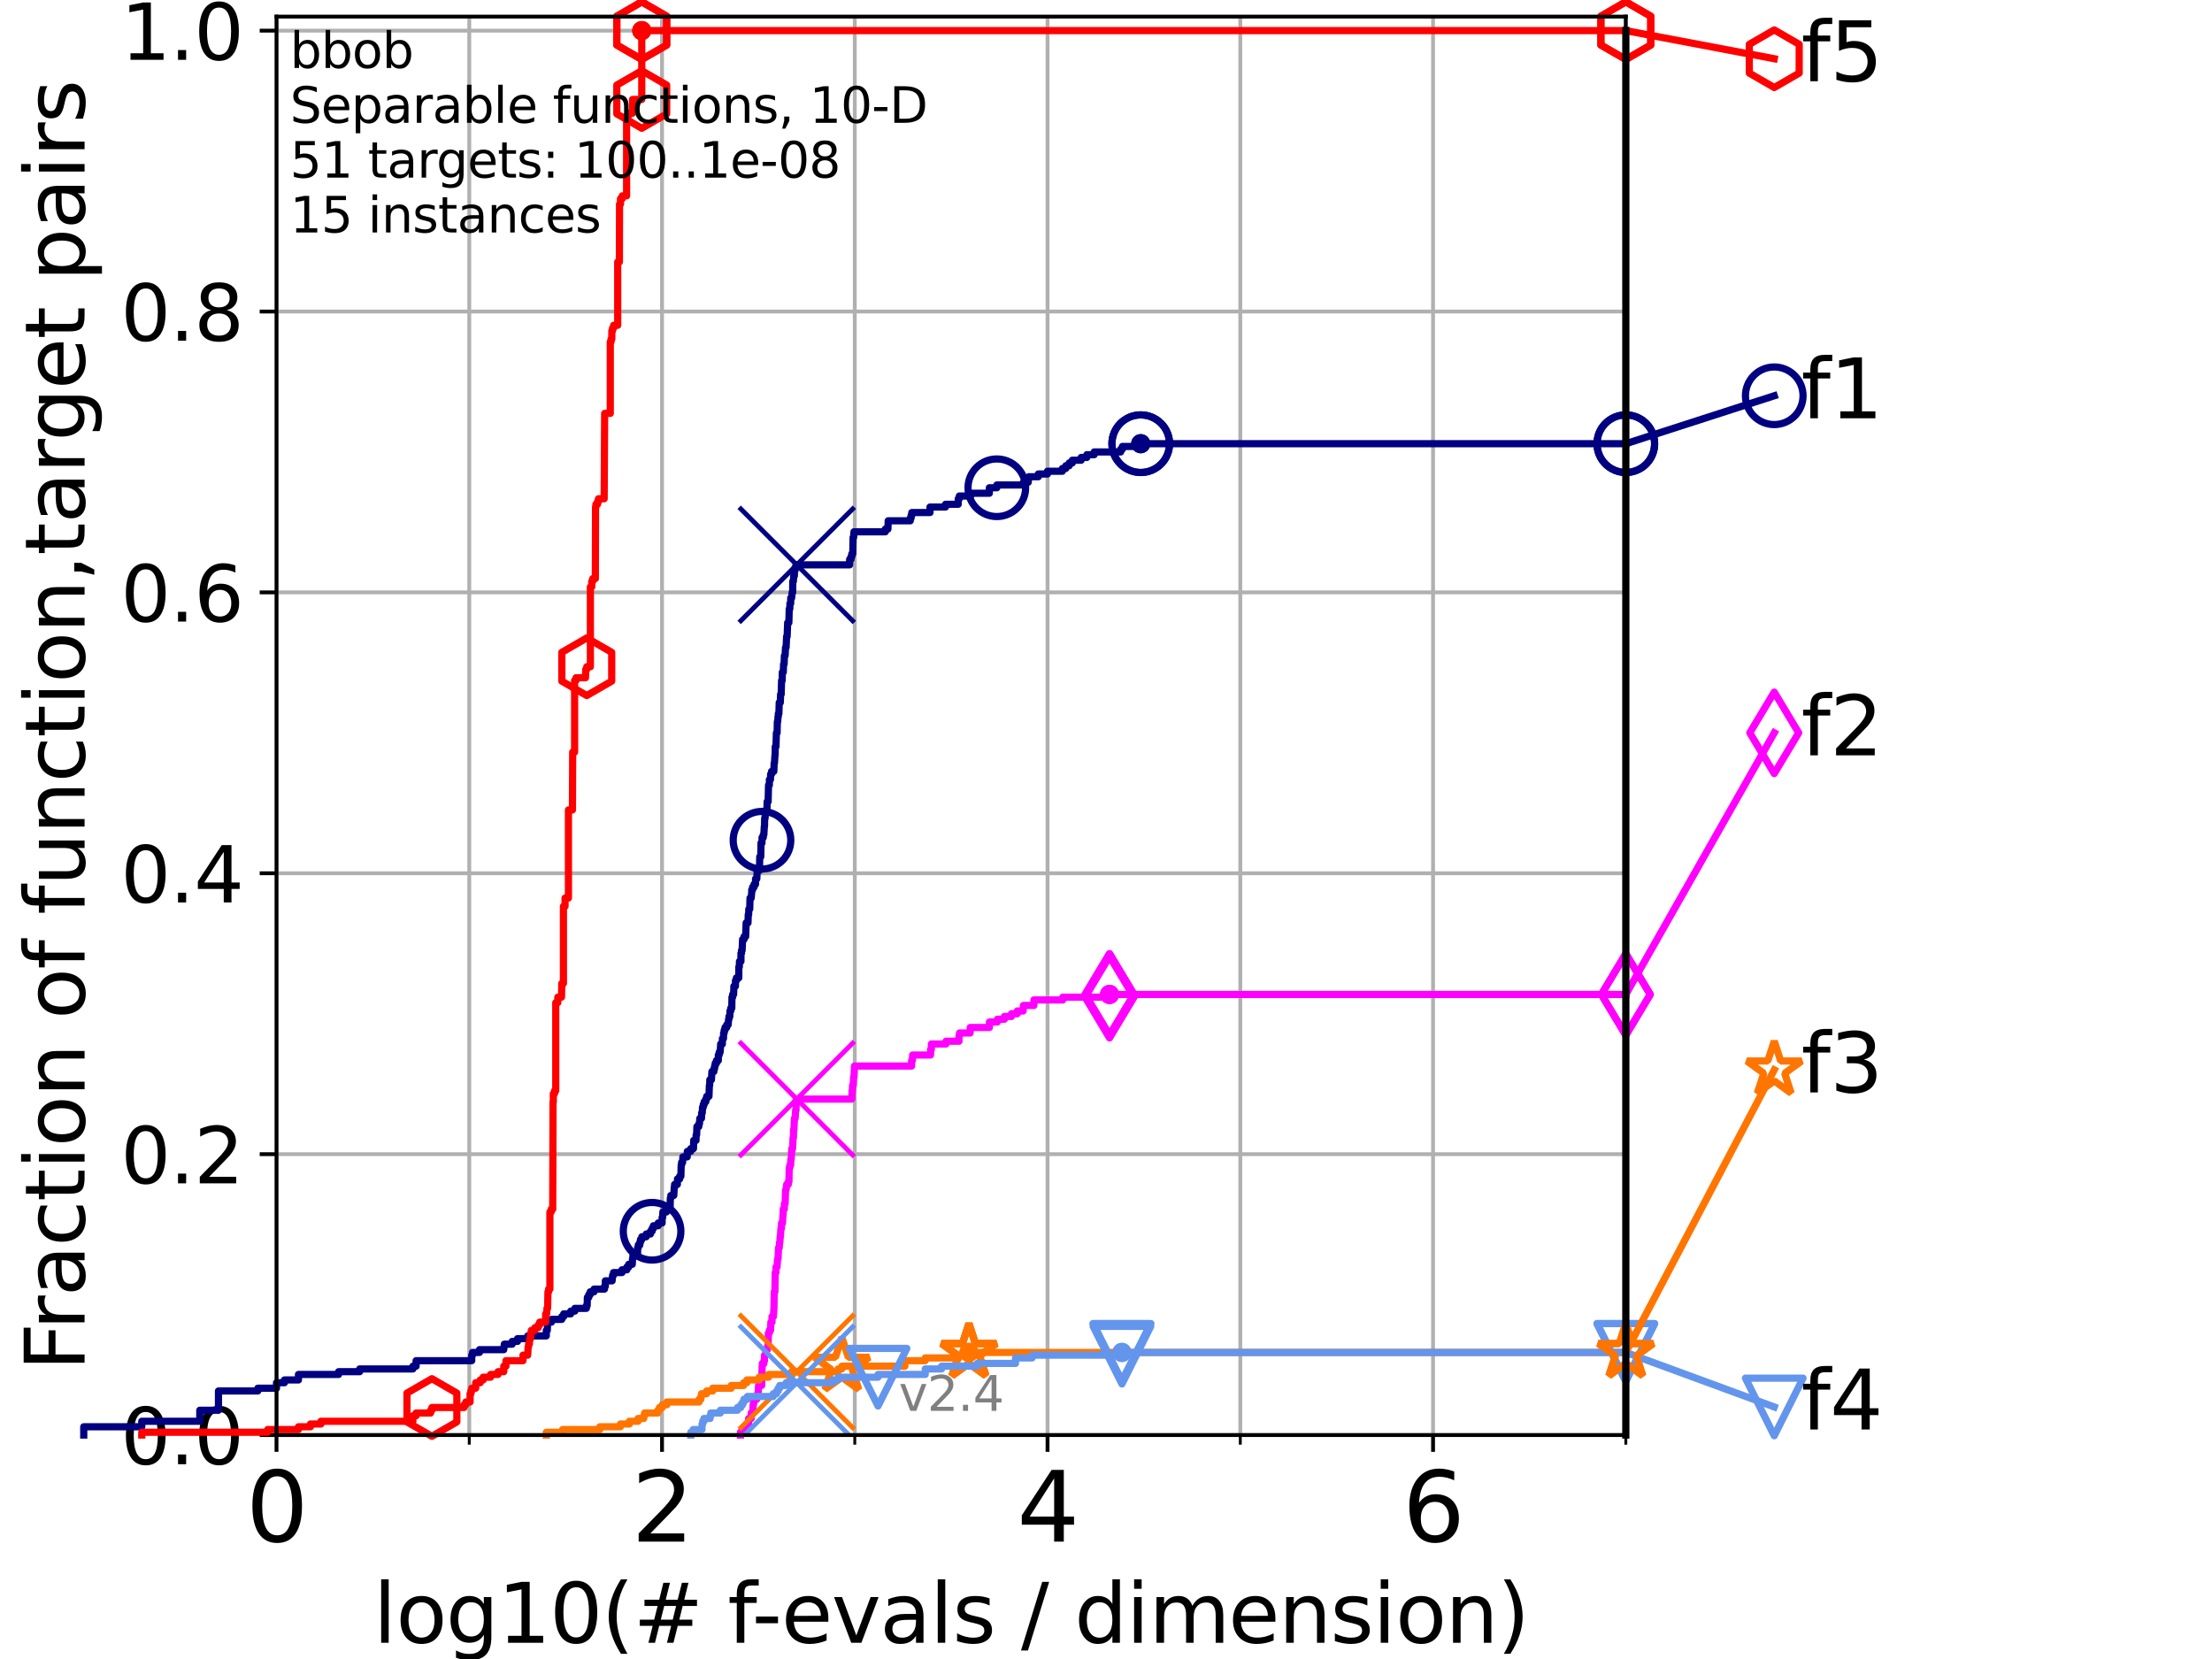 <?xml version="1.0" encoding="utf-8" standalone="no"?>
<!DOCTYPE svg PUBLIC "-//W3C//DTD SVG 1.1//EN"
  "http://www.w3.org/Graphics/SVG/1.1/DTD/svg11.dtd">
<svg height="345.6pt" version="1.1" viewBox="0 0 460.8 345.6" width="460.8pt" xmlns="http://www.w3.org/2000/svg" xmlns:xlink="http://www.w3.org/1999/xlink">
 <defs>
  <style type="text/css">*{stroke-linecap:butt;stroke-linejoin:round;}</style>
 </defs>
 <g id="figure_1">
  <g id="patch_1">
   <path d="M 0 345.6 
L 460.8 345.6 
L 460.8 0 
L 0 0 
z
" style="fill:#ffffff;"/>
  </g>
  <g id="axes_1">
   <g id="patch_2">
    <path d="M 57.6 298.944 
L 338.688 298.944 
L 338.688 3.456 
L 57.6 3.456 
z
" style="fill:#ffffff;"/>
   </g>
   <g id="matplotlib.axis_1">
    <g id="xtick_1">
     <g id="line2d_1">
      <path clip-path="url(#p6075822be4)" d="M 57.6 298.944 
L 57.6 3.456 
" style="fill:none;stroke:#b0b0b0;stroke-linecap:square;stroke-width:0.8;"/>
     </g>
     <g id="line2d_2">
      <defs>
       <path d="M 0 0 
L 0 3.5 
" id="m0409d40f6a" style="stroke:#000000;stroke-width:0.8;"/>
      </defs>
      <g>
       <use style="stroke:#000000;stroke-width:0.8;" x="57.6" xlink:href="#m0409d40f6a" y="298.944"/>
      </g>
     </g>
     <g id="text_1">
      <!-- 0 -->
      <g transform="translate(51.237 321.141)scale(0.2 -0.2)">
       <defs>
        <path d="M 2034 4250 
Q 1547 4250 1301 3770 
Q 1056 3291 1056 2328 
Q 1056 1369 1301 889 
Q 1547 409 2034 409 
Q 2525 409 2770 889 
Q 3016 1369 3016 2328 
Q 3016 3291 2770 3770 
Q 2525 4250 2034 4250 
z
M 2034 4750 
Q 2819 4750 3233 4129 
Q 3647 3509 3647 2328 
Q 3647 1150 3233 529 
Q 2819 -91 2034 -91 
Q 1250 -91 836 529 
Q 422 1150 422 2328 
Q 422 3509 836 4129 
Q 1250 4750 2034 4750 
z
" id="DejaVuSans-30" transform="scale(0.016)"/>
       </defs>
       <use xlink:href="#DejaVuSans-30"/>
      </g>
     </g>
    </g>
    <g id="xtick_2">
     <g id="line2d_3">
      <path clip-path="url(#p6075822be4)" d="M 137.911 298.944 
L 137.911 3.456 
" style="fill:none;stroke:#b0b0b0;stroke-linecap:square;stroke-width:0.8;"/>
     </g>
     <g id="line2d_4">
      <g>
       <use style="stroke:#000000;stroke-width:0.8;" x="137.911" xlink:href="#m0409d40f6a" y="298.944"/>
      </g>
     </g>
     <g id="text_2">
      <!-- 2 -->
      <g transform="translate(131.548 321.141)scale(0.2 -0.2)">
       <defs>
        <path d="M 1228 531 
L 3431 531 
L 3431 0 
L 469 0 
L 469 531 
Q 828 903 1448 1529 
Q 2069 2156 2228 2338 
Q 2531 2678 2651 2914 
Q 2772 3150 2772 3378 
Q 2772 3750 2511 3984 
Q 2250 4219 1831 4219 
Q 1534 4219 1204 4116 
Q 875 4013 500 3803 
L 500 4441 
Q 881 4594 1212 4672 
Q 1544 4750 1819 4750 
Q 2544 4750 2975 4387 
Q 3406 4025 3406 3419 
Q 3406 3131 3298 2873 
Q 3191 2616 2906 2266 
Q 2828 2175 2409 1742 
Q 1991 1309 1228 531 
z
" id="DejaVuSans-32" transform="scale(0.016)"/>
       </defs>
       <use xlink:href="#DejaVuSans-32"/>
      </g>
     </g>
    </g>
    <g id="xtick_3">
     <g id="line2d_5">
      <path clip-path="url(#p6075822be4)" d="M 218.222 298.944 
L 218.222 3.456 
" style="fill:none;stroke:#b0b0b0;stroke-linecap:square;stroke-width:0.8;"/>
     </g>
     <g id="line2d_6">
      <g>
       <use style="stroke:#000000;stroke-width:0.8;" x="218.222" xlink:href="#m0409d40f6a" y="298.944"/>
      </g>
     </g>
     <g id="text_3">
      <!-- 4 -->
      <g transform="translate(211.859 321.141)scale(0.2 -0.2)">
       <defs>
        <path d="M 2419 4116 
L 825 1625 
L 2419 1625 
L 2419 4116 
z
M 2253 4666 
L 3047 4666 
L 3047 1625 
L 3713 1625 
L 3713 1100 
L 3047 1100 
L 3047 0 
L 2419 0 
L 2419 1100 
L 313 1100 
L 313 1709 
L 2253 4666 
z
" id="DejaVuSans-34" transform="scale(0.016)"/>
       </defs>
       <use xlink:href="#DejaVuSans-34"/>
      </g>
     </g>
    </g>
    <g id="xtick_4">
     <g id="line2d_7">
      <path clip-path="url(#p6075822be4)" d="M 298.533 298.944 
L 298.533 3.456 
" style="fill:none;stroke:#b0b0b0;stroke-linecap:square;stroke-width:0.8;"/>
     </g>
     <g id="line2d_8">
      <g>
       <use style="stroke:#000000;stroke-width:0.8;" x="298.533" xlink:href="#m0409d40f6a" y="298.944"/>
      </g>
     </g>
     <g id="text_4">
      <!-- 6 -->
      <g transform="translate(292.17 321.141)scale(0.2 -0.2)">
       <defs>
        <path d="M 2113 2584 
Q 1688 2584 1439 2293 
Q 1191 2003 1191 1497 
Q 1191 994 1439 701 
Q 1688 409 2113 409 
Q 2538 409 2786 701 
Q 3034 994 3034 1497 
Q 3034 2003 2786 2293 
Q 2538 2584 2113 2584 
z
M 3366 4563 
L 3366 3988 
Q 3128 4100 2886 4159 
Q 2644 4219 2406 4219 
Q 1781 4219 1451 3797 
Q 1122 3375 1075 2522 
Q 1259 2794 1537 2939 
Q 1816 3084 2150 3084 
Q 2853 3084 3261 2657 
Q 3669 2231 3669 1497 
Q 3669 778 3244 343 
Q 2819 -91 2113 -91 
Q 1303 -91 875 529 
Q 447 1150 447 2328 
Q 447 3434 972 4092 
Q 1497 4750 2381 4750 
Q 2619 4750 2861 4703 
Q 3103 4656 3366 4563 
z
" id="DejaVuSans-36" transform="scale(0.016)"/>
       </defs>
       <use xlink:href="#DejaVuSans-36"/>
      </g>
     </g>
    </g>
    <g id="xtick_5">
     <g id="line2d_9">
      <path clip-path="url(#p6075822be4)" d="M 97.755 298.944 
L 97.755 3.456 
" style="fill:none;stroke:#b0b0b0;stroke-linecap:square;stroke-width:0.8;"/>
     </g>
     <g id="line2d_10">
      <defs>
       <path d="M 0 0 
L 0 2 
" id="m71a33e67e0" style="stroke:#000000;stroke-width:0.6;"/>
      </defs>
      <g>
       <use style="stroke:#000000;stroke-width:0.6;" x="97.755" xlink:href="#m71a33e67e0" y="298.944"/>
      </g>
     </g>
    </g>
    <g id="xtick_6">
     <g id="line2d_11">
      <path clip-path="url(#p6075822be4)" d="M 178.066 298.944 
L 178.066 3.456 
" style="fill:none;stroke:#b0b0b0;stroke-linecap:square;stroke-width:0.8;"/>
     </g>
     <g id="line2d_12">
      <g>
       <use style="stroke:#000000;stroke-width:0.6;" x="178.066" xlink:href="#m71a33e67e0" y="298.944"/>
      </g>
     </g>
    </g>
    <g id="xtick_7">
     <g id="line2d_13">
      <path clip-path="url(#p6075822be4)" d="M 258.377 298.944 
L 258.377 3.456 
" style="fill:none;stroke:#b0b0b0;stroke-linecap:square;stroke-width:0.8;"/>
     </g>
     <g id="line2d_14">
      <g>
       <use style="stroke:#000000;stroke-width:0.6;" x="258.377" xlink:href="#m71a33e67e0" y="298.944"/>
      </g>
     </g>
    </g>
    <g id="xtick_8">
     <g id="line2d_15">
      <path clip-path="url(#p6075822be4)" d="M 338.688 298.944 
L 338.688 3.456 
" style="fill:none;stroke:#b0b0b0;stroke-linecap:square;stroke-width:0.8;"/>
     </g>
     <g id="line2d_16">
      <g>
       <use style="stroke:#000000;stroke-width:0.6;" x="338.688" xlink:href="#m71a33e67e0" y="298.944"/>
      </g>
     </g>
    </g>
    <g id="text_5">
     <!-- log10(# f-evals / dimension) -->
     <g transform="translate(77.764 342.218)scale(0.17 -0.17)">
      <defs>
       <path d="M 603 4863 
L 1178 4863 
L 1178 0 
L 603 0 
L 603 4863 
z
" id="DejaVuSans-6c" transform="scale(0.016)"/>
       <path d="M 1959 3097 
Q 1497 3097 1228 2736 
Q 959 2375 959 1747 
Q 959 1119 1226 758 
Q 1494 397 1959 397 
Q 2419 397 2687 759 
Q 2956 1122 2956 1747 
Q 2956 2369 2687 2733 
Q 2419 3097 1959 3097 
z
M 1959 3584 
Q 2709 3584 3137 3096 
Q 3566 2609 3566 1747 
Q 3566 888 3137 398 
Q 2709 -91 1959 -91 
Q 1206 -91 779 398 
Q 353 888 353 1747 
Q 353 2609 779 3096 
Q 1206 3584 1959 3584 
z
" id="DejaVuSans-6f" transform="scale(0.016)"/>
       <path d="M 2906 1791 
Q 2906 2416 2648 2759 
Q 2391 3103 1925 3103 
Q 1463 3103 1205 2759 
Q 947 2416 947 1791 
Q 947 1169 1205 825 
Q 1463 481 1925 481 
Q 2391 481 2648 825 
Q 2906 1169 2906 1791 
z
M 3481 434 
Q 3481 -459 3084 -895 
Q 2688 -1331 1869 -1331 
Q 1566 -1331 1297 -1286 
Q 1028 -1241 775 -1147 
L 775 -588 
Q 1028 -725 1275 -790 
Q 1522 -856 1778 -856 
Q 2344 -856 2625 -561 
Q 2906 -266 2906 331 
L 2906 616 
Q 2728 306 2450 153 
Q 2172 0 1784 0 
Q 1141 0 747 490 
Q 353 981 353 1791 
Q 353 2603 747 3093 
Q 1141 3584 1784 3584 
Q 2172 3584 2450 3431 
Q 2728 3278 2906 2969 
L 2906 3500 
L 3481 3500 
L 3481 434 
z
" id="DejaVuSans-67" transform="scale(0.016)"/>
       <path d="M 794 531 
L 1825 531 
L 1825 4091 
L 703 3866 
L 703 4441 
L 1819 4666 
L 2450 4666 
L 2450 531 
L 3481 531 
L 3481 0 
L 794 0 
L 794 531 
z
" id="DejaVuSans-31" transform="scale(0.016)"/>
       <path d="M 1984 4856 
Q 1566 4138 1362 3434 
Q 1159 2731 1159 2009 
Q 1159 1288 1364 580 
Q 1569 -128 1984 -844 
L 1484 -844 
Q 1016 -109 783 600 
Q 550 1309 550 2009 
Q 550 2706 781 3412 
Q 1013 4119 1484 4856 
L 1984 4856 
z
" id="DejaVuSans-28" transform="scale(0.016)"/>
       <path d="M 3272 2816 
L 2363 2816 
L 2100 1772 
L 3016 1772 
L 3272 2816 
z
M 2803 4594 
L 2478 3297 
L 3391 3297 
L 3719 4594 
L 4219 4594 
L 3897 3297 
L 4872 3297 
L 4872 2816 
L 3775 2816 
L 3519 1772 
L 4513 1772 
L 4513 1294 
L 3397 1294 
L 3072 0 
L 2572 0 
L 2894 1294 
L 1978 1294 
L 1656 0 
L 1153 0 
L 1478 1294 
L 494 1294 
L 494 1772 
L 1594 1772 
L 1856 2816 
L 850 2816 
L 850 3297 
L 1978 3297 
L 2297 4594 
L 2803 4594 
z
" id="DejaVuSans-23" transform="scale(0.016)"/>
       <path id="DejaVuSans-20" transform="scale(0.016)"/>
       <path d="M 2375 4863 
L 2375 4384 
L 1825 4384 
Q 1516 4384 1395 4259 
Q 1275 4134 1275 3809 
L 1275 3500 
L 2222 3500 
L 2222 3053 
L 1275 3053 
L 1275 0 
L 697 0 
L 697 3053 
L 147 3053 
L 147 3500 
L 697 3500 
L 697 3744 
Q 697 4328 969 4595 
Q 1241 4863 1831 4863 
L 2375 4863 
z
" id="DejaVuSans-66" transform="scale(0.016)"/>
       <path d="M 313 2009 
L 1997 2009 
L 1997 1497 
L 313 1497 
L 313 2009 
z
" id="DejaVuSans-2d" transform="scale(0.016)"/>
       <path d="M 3597 1894 
L 3597 1613 
L 953 1613 
Q 991 1019 1311 708 
Q 1631 397 2203 397 
Q 2534 397 2845 478 
Q 3156 559 3463 722 
L 3463 178 
Q 3153 47 2828 -22 
Q 2503 -91 2169 -91 
Q 1331 -91 842 396 
Q 353 884 353 1716 
Q 353 2575 817 3079 
Q 1281 3584 2069 3584 
Q 2775 3584 3186 3129 
Q 3597 2675 3597 1894 
z
M 3022 2063 
Q 3016 2534 2758 2815 
Q 2500 3097 2075 3097 
Q 1594 3097 1305 2825 
Q 1016 2553 972 2059 
L 3022 2063 
z
" id="DejaVuSans-65" transform="scale(0.016)"/>
       <path d="M 191 3500 
L 800 3500 
L 1894 563 
L 2988 3500 
L 3597 3500 
L 2284 0 
L 1503 0 
L 191 3500 
z
" id="DejaVuSans-76" transform="scale(0.016)"/>
       <path d="M 2194 1759 
Q 1497 1759 1228 1600 
Q 959 1441 959 1056 
Q 959 750 1161 570 
Q 1363 391 1709 391 
Q 2188 391 2477 730 
Q 2766 1069 2766 1631 
L 2766 1759 
L 2194 1759 
z
M 3341 1997 
L 3341 0 
L 2766 0 
L 2766 531 
Q 2569 213 2275 61 
Q 1981 -91 1556 -91 
Q 1019 -91 701 211 
Q 384 513 384 1019 
Q 384 1609 779 1909 
Q 1175 2209 1959 2209 
L 2766 2209 
L 2766 2266 
Q 2766 2663 2505 2880 
Q 2244 3097 1772 3097 
Q 1472 3097 1187 3025 
Q 903 2953 641 2809 
L 641 3341 
Q 956 3463 1253 3523 
Q 1550 3584 1831 3584 
Q 2591 3584 2966 3190 
Q 3341 2797 3341 1997 
z
" id="DejaVuSans-61" transform="scale(0.016)"/>
       <path d="M 2834 3397 
L 2834 2853 
Q 2591 2978 2328 3040 
Q 2066 3103 1784 3103 
Q 1356 3103 1142 2972 
Q 928 2841 928 2578 
Q 928 2378 1081 2264 
Q 1234 2150 1697 2047 
L 1894 2003 
Q 2506 1872 2764 1633 
Q 3022 1394 3022 966 
Q 3022 478 2636 193 
Q 2250 -91 1575 -91 
Q 1294 -91 989 -36 
Q 684 19 347 128 
L 347 722 
Q 666 556 975 473 
Q 1284 391 1588 391 
Q 1994 391 2212 530 
Q 2431 669 2431 922 
Q 2431 1156 2273 1281 
Q 2116 1406 1581 1522 
L 1381 1569 
Q 847 1681 609 1914 
Q 372 2147 372 2553 
Q 372 3047 722 3315 
Q 1072 3584 1716 3584 
Q 2034 3584 2315 3537 
Q 2597 3491 2834 3397 
z
" id="DejaVuSans-73" transform="scale(0.016)"/>
       <path d="M 1625 4666 
L 2156 4666 
L 531 -594 
L 0 -594 
L 1625 4666 
z
" id="DejaVuSans-2f" transform="scale(0.016)"/>
       <path d="M 2906 2969 
L 2906 4863 
L 3481 4863 
L 3481 0 
L 2906 0 
L 2906 525 
Q 2725 213 2448 61 
Q 2172 -91 1784 -91 
Q 1150 -91 751 415 
Q 353 922 353 1747 
Q 353 2572 751 3078 
Q 1150 3584 1784 3584 
Q 2172 3584 2448 3432 
Q 2725 3281 2906 2969 
z
M 947 1747 
Q 947 1113 1208 752 
Q 1469 391 1925 391 
Q 2381 391 2643 752 
Q 2906 1113 2906 1747 
Q 2906 2381 2643 2742 
Q 2381 3103 1925 3103 
Q 1469 3103 1208 2742 
Q 947 2381 947 1747 
z
" id="DejaVuSans-64" transform="scale(0.016)"/>
       <path d="M 603 3500 
L 1178 3500 
L 1178 0 
L 603 0 
L 603 3500 
z
M 603 4863 
L 1178 4863 
L 1178 4134 
L 603 4134 
L 603 4863 
z
" id="DejaVuSans-69" transform="scale(0.016)"/>
       <path d="M 3328 2828 
Q 3544 3216 3844 3400 
Q 4144 3584 4550 3584 
Q 5097 3584 5394 3201 
Q 5691 2819 5691 2113 
L 5691 0 
L 5113 0 
L 5113 2094 
Q 5113 2597 4934 2840 
Q 4756 3084 4391 3084 
Q 3944 3084 3684 2787 
Q 3425 2491 3425 1978 
L 3425 0 
L 2847 0 
L 2847 2094 
Q 2847 2600 2669 2842 
Q 2491 3084 2119 3084 
Q 1678 3084 1418 2786 
Q 1159 2488 1159 1978 
L 1159 0 
L 581 0 
L 581 3500 
L 1159 3500 
L 1159 2956 
Q 1356 3278 1631 3431 
Q 1906 3584 2284 3584 
Q 2666 3584 2933 3390 
Q 3200 3197 3328 2828 
z
" id="DejaVuSans-6d" transform="scale(0.016)"/>
       <path d="M 3513 2113 
L 3513 0 
L 2938 0 
L 2938 2094 
Q 2938 2591 2744 2837 
Q 2550 3084 2163 3084 
Q 1697 3084 1428 2787 
Q 1159 2491 1159 1978 
L 1159 0 
L 581 0 
L 581 3500 
L 1159 3500 
L 1159 2956 
Q 1366 3272 1645 3428 
Q 1925 3584 2291 3584 
Q 2894 3584 3203 3211 
Q 3513 2838 3513 2113 
z
" id="DejaVuSans-6e" transform="scale(0.016)"/>
       <path d="M 513 4856 
L 1013 4856 
Q 1481 4119 1714 3412 
Q 1947 2706 1947 2009 
Q 1947 1309 1714 600 
Q 1481 -109 1013 -844 
L 513 -844 
Q 928 -128 1133 580 
Q 1338 1288 1338 2009 
Q 1338 2731 1133 3434 
Q 928 4138 513 4856 
z
" id="DejaVuSans-29" transform="scale(0.016)"/>
      </defs>
      <use xlink:href="#DejaVuSans-6c"/>
      <use x="27.783" xlink:href="#DejaVuSans-6f"/>
      <use x="88.965" xlink:href="#DejaVuSans-67"/>
      <use x="152.441" xlink:href="#DejaVuSans-31"/>
      <use x="216.064" xlink:href="#DejaVuSans-30"/>
      <use x="279.688" xlink:href="#DejaVuSans-28"/>
      <use x="318.701" xlink:href="#DejaVuSans-23"/>
      <use x="402.49" xlink:href="#DejaVuSans-20"/>
      <use x="434.277" xlink:href="#DejaVuSans-66"/>
      <use x="463.982" xlink:href="#DejaVuSans-2d"/>
      <use x="500.066" xlink:href="#DejaVuSans-65"/>
      <use x="561.59" xlink:href="#DejaVuSans-76"/>
      <use x="620.77" xlink:href="#DejaVuSans-61"/>
      <use x="682.049" xlink:href="#DejaVuSans-6c"/>
      <use x="709.832" xlink:href="#DejaVuSans-73"/>
      <use x="761.932" xlink:href="#DejaVuSans-20"/>
      <use x="793.719" xlink:href="#DejaVuSans-2f"/>
      <use x="827.41" xlink:href="#DejaVuSans-20"/>
      <use x="859.197" xlink:href="#DejaVuSans-64"/>
      <use x="922.674" xlink:href="#DejaVuSans-69"/>
      <use x="950.457" xlink:href="#DejaVuSans-6d"/>
      <use x="1047.869" xlink:href="#DejaVuSans-65"/>
      <use x="1109.393" xlink:href="#DejaVuSans-6e"/>
      <use x="1172.771" xlink:href="#DejaVuSans-73"/>
      <use x="1224.871" xlink:href="#DejaVuSans-69"/>
      <use x="1252.654" xlink:href="#DejaVuSans-6f"/>
      <use x="1313.836" xlink:href="#DejaVuSans-6e"/>
      <use x="1377.215" xlink:href="#DejaVuSans-29"/>
     </g>
    </g>
   </g>
   <g id="matplotlib.axis_2">
    <g id="ytick_1">
     <g id="line2d_17">
      <path clip-path="url(#p6075822be4)" d="M 57.6 298.944 
L 338.688 298.944 
" style="fill:none;stroke:#b0b0b0;stroke-linecap:square;stroke-width:0.8;"/>
     </g>
     <g id="line2d_18">
      <defs>
       <path d="M 0 0 
L -3.5 0 
" id="md2f14e6b60" style="stroke:#000000;stroke-width:0.8;"/>
      </defs>
      <g>
       <use style="stroke:#000000;stroke-width:0.8;" x="57.6" xlink:href="#md2f14e6b60" y="298.944"/>
      </g>
     </g>
     <g id="text_6">
      <!-- 0.0 -->
      <g transform="translate(25.155 305.023)scale(0.16 -0.16)">
       <defs>
        <path d="M 684 794 
L 1344 794 
L 1344 0 
L 684 0 
L 684 794 
z
" id="DejaVuSans-2e" transform="scale(0.016)"/>
       </defs>
       <use xlink:href="#DejaVuSans-30"/>
       <use x="63.623" xlink:href="#DejaVuSans-2e"/>
       <use x="95.41" xlink:href="#DejaVuSans-30"/>
      </g>
     </g>
    </g>
    <g id="ytick_2">
     <g id="line2d_19">
      <path clip-path="url(#p6075822be4)" d="M 57.6 240.432 
L 338.688 240.432 
" style="fill:none;stroke:#b0b0b0;stroke-linecap:square;stroke-width:0.8;"/>
     </g>
     <g id="line2d_20">
      <g>
       <use style="stroke:#000000;stroke-width:0.8;" x="57.6" xlink:href="#md2f14e6b60" y="240.432"/>
      </g>
     </g>
     <g id="text_7">
      <!-- 0.2 -->
      <g transform="translate(25.155 246.51)scale(0.16 -0.16)">
       <use xlink:href="#DejaVuSans-30"/>
       <use x="63.623" xlink:href="#DejaVuSans-2e"/>
       <use x="95.41" xlink:href="#DejaVuSans-32"/>
      </g>
     </g>
    </g>
    <g id="ytick_3">
     <g id="line2d_21">
      <path clip-path="url(#p6075822be4)" d="M 57.6 181.919 
L 338.688 181.919 
" style="fill:none;stroke:#b0b0b0;stroke-linecap:square;stroke-width:0.8;"/>
     </g>
     <g id="line2d_22">
      <g>
       <use style="stroke:#000000;stroke-width:0.8;" x="57.6" xlink:href="#md2f14e6b60" y="181.919"/>
      </g>
     </g>
     <g id="text_8">
      <!-- 0.4 -->
      <g transform="translate(25.155 187.998)scale(0.16 -0.16)">
       <use xlink:href="#DejaVuSans-30"/>
       <use x="63.623" xlink:href="#DejaVuSans-2e"/>
       <use x="95.41" xlink:href="#DejaVuSans-34"/>
      </g>
     </g>
    </g>
    <g id="ytick_4">
     <g id="line2d_23">
      <path clip-path="url(#p6075822be4)" d="M 57.6 123.407 
L 338.688 123.407 
" style="fill:none;stroke:#b0b0b0;stroke-linecap:square;stroke-width:0.8;"/>
     </g>
     <g id="line2d_24">
      <g>
       <use style="stroke:#000000;stroke-width:0.8;" x="57.6" xlink:href="#md2f14e6b60" y="123.407"/>
      </g>
     </g>
     <g id="text_9">
      <!-- 0.6 -->
      <g transform="translate(25.155 129.485)scale(0.16 -0.16)">
       <use xlink:href="#DejaVuSans-30"/>
       <use x="63.623" xlink:href="#DejaVuSans-2e"/>
       <use x="95.41" xlink:href="#DejaVuSans-36"/>
      </g>
     </g>
    </g>
    <g id="ytick_5">
     <g id="line2d_25">
      <path clip-path="url(#p6075822be4)" d="M 57.6 64.894 
L 338.688 64.894 
" style="fill:none;stroke:#b0b0b0;stroke-linecap:square;stroke-width:0.8;"/>
     </g>
     <g id="line2d_26">
      <g>
       <use style="stroke:#000000;stroke-width:0.8;" x="57.6" xlink:href="#md2f14e6b60" y="64.894"/>
      </g>
     </g>
     <g id="text_10">
      <!-- 0.8 -->
      <g transform="translate(25.155 70.973)scale(0.16 -0.16)">
       <defs>
        <path d="M 2034 2216 
Q 1584 2216 1326 1975 
Q 1069 1734 1069 1313 
Q 1069 891 1326 650 
Q 1584 409 2034 409 
Q 2484 409 2743 651 
Q 3003 894 3003 1313 
Q 3003 1734 2745 1975 
Q 2488 2216 2034 2216 
z
M 1403 2484 
Q 997 2584 770 2862 
Q 544 3141 544 3541 
Q 544 4100 942 4425 
Q 1341 4750 2034 4750 
Q 2731 4750 3128 4425 
Q 3525 4100 3525 3541 
Q 3525 3141 3298 2862 
Q 3072 2584 2669 2484 
Q 3125 2378 3379 2068 
Q 3634 1759 3634 1313 
Q 3634 634 3220 271 
Q 2806 -91 2034 -91 
Q 1263 -91 848 271 
Q 434 634 434 1313 
Q 434 1759 690 2068 
Q 947 2378 1403 2484 
z
M 1172 3481 
Q 1172 3119 1398 2916 
Q 1625 2713 2034 2713 
Q 2441 2713 2670 2916 
Q 2900 3119 2900 3481 
Q 2900 3844 2670 4047 
Q 2441 4250 2034 4250 
Q 1625 4250 1398 4047 
Q 1172 3844 1172 3481 
z
" id="DejaVuSans-38" transform="scale(0.016)"/>
       </defs>
       <use xlink:href="#DejaVuSans-30"/>
       <use x="63.623" xlink:href="#DejaVuSans-2e"/>
       <use x="95.41" xlink:href="#DejaVuSans-38"/>
      </g>
     </g>
    </g>
    <g id="ytick_6">
     <g id="line2d_27">
      <path clip-path="url(#p6075822be4)" d="M 57.6 6.382 
L 338.688 6.382 
" style="fill:none;stroke:#b0b0b0;stroke-linecap:square;stroke-width:0.8;"/>
     </g>
     <g id="line2d_28">
      <g>
       <use style="stroke:#000000;stroke-width:0.8;" x="57.6" xlink:href="#md2f14e6b60" y="6.382"/>
      </g>
     </g>
     <g id="text_11">
      <!-- 1.0 -->
      <g transform="translate(25.155 12.46)scale(0.16 -0.16)">
       <use xlink:href="#DejaVuSans-31"/>
       <use x="63.623" xlink:href="#DejaVuSans-2e"/>
       <use x="95.41" xlink:href="#DejaVuSans-30"/>
      </g>
     </g>
    </g>
    <g id="text_12">
     <!-- Fraction of function,target pairs -->
     <g transform="translate(17.62 285.585)rotate(-90)scale(0.17 -0.17)">
      <defs>
       <path d="M 628 4666 
L 3309 4666 
L 3309 4134 
L 1259 4134 
L 1259 2759 
L 3109 2759 
L 3109 2228 
L 1259 2228 
L 1259 0 
L 628 0 
L 628 4666 
z
" id="DejaVuSans-46" transform="scale(0.016)"/>
       <path d="M 2631 2963 
Q 2534 3019 2420 3045 
Q 2306 3072 2169 3072 
Q 1681 3072 1420 2755 
Q 1159 2438 1159 1844 
L 1159 0 
L 581 0 
L 581 3500 
L 1159 3500 
L 1159 2956 
Q 1341 3275 1631 3429 
Q 1922 3584 2338 3584 
Q 2397 3584 2469 3576 
Q 2541 3569 2628 3553 
L 2631 2963 
z
" id="DejaVuSans-72" transform="scale(0.016)"/>
       <path d="M 3122 3366 
L 3122 2828 
Q 2878 2963 2633 3030 
Q 2388 3097 2138 3097 
Q 1578 3097 1268 2742 
Q 959 2388 959 1747 
Q 959 1106 1268 751 
Q 1578 397 2138 397 
Q 2388 397 2633 464 
Q 2878 531 3122 666 
L 3122 134 
Q 2881 22 2623 -34 
Q 2366 -91 2075 -91 
Q 1284 -91 818 406 
Q 353 903 353 1747 
Q 353 2603 823 3093 
Q 1294 3584 2113 3584 
Q 2378 3584 2631 3529 
Q 2884 3475 3122 3366 
z
" id="DejaVuSans-63" transform="scale(0.016)"/>
       <path d="M 1172 4494 
L 1172 3500 
L 2356 3500 
L 2356 3053 
L 1172 3053 
L 1172 1153 
Q 1172 725 1289 603 
Q 1406 481 1766 481 
L 2356 481 
L 2356 0 
L 1766 0 
Q 1100 0 847 248 
Q 594 497 594 1153 
L 594 3053 
L 172 3053 
L 172 3500 
L 594 3500 
L 594 4494 
L 1172 4494 
z
" id="DejaVuSans-74" transform="scale(0.016)"/>
       <path d="M 544 1381 
L 544 3500 
L 1119 3500 
L 1119 1403 
Q 1119 906 1312 657 
Q 1506 409 1894 409 
Q 2359 409 2629 706 
Q 2900 1003 2900 1516 
L 2900 3500 
L 3475 3500 
L 3475 0 
L 2900 0 
L 2900 538 
Q 2691 219 2414 64 
Q 2138 -91 1772 -91 
Q 1169 -91 856 284 
Q 544 659 544 1381 
z
M 1991 3584 
L 1991 3584 
z
" id="DejaVuSans-75" transform="scale(0.016)"/>
       <path d="M 750 794 
L 1409 794 
L 1409 256 
L 897 -744 
L 494 -744 
L 750 256 
L 750 794 
z
" id="DejaVuSans-2c" transform="scale(0.016)"/>
       <path d="M 1159 525 
L 1159 -1331 
L 581 -1331 
L 581 3500 
L 1159 3500 
L 1159 2969 
Q 1341 3281 1617 3432 
Q 1894 3584 2278 3584 
Q 2916 3584 3314 3078 
Q 3713 2572 3713 1747 
Q 3713 922 3314 415 
Q 2916 -91 2278 -91 
Q 1894 -91 1617 61 
Q 1341 213 1159 525 
z
M 3116 1747 
Q 3116 2381 2855 2742 
Q 2594 3103 2138 3103 
Q 1681 3103 1420 2742 
Q 1159 2381 1159 1747 
Q 1159 1113 1420 752 
Q 1681 391 2138 391 
Q 2594 391 2855 752 
Q 3116 1113 3116 1747 
z
" id="DejaVuSans-70" transform="scale(0.016)"/>
      </defs>
      <use xlink:href="#DejaVuSans-46"/>
      <use x="50.27" xlink:href="#DejaVuSans-72"/>
      <use x="91.383" xlink:href="#DejaVuSans-61"/>
      <use x="152.662" xlink:href="#DejaVuSans-63"/>
      <use x="207.643" xlink:href="#DejaVuSans-74"/>
      <use x="246.852" xlink:href="#DejaVuSans-69"/>
      <use x="274.635" xlink:href="#DejaVuSans-6f"/>
      <use x="335.816" xlink:href="#DejaVuSans-6e"/>
      <use x="399.195" xlink:href="#DejaVuSans-20"/>
      <use x="430.982" xlink:href="#DejaVuSans-6f"/>
      <use x="492.164" xlink:href="#DejaVuSans-66"/>
      <use x="527.369" xlink:href="#DejaVuSans-20"/>
      <use x="559.156" xlink:href="#DejaVuSans-66"/>
      <use x="594.361" xlink:href="#DejaVuSans-75"/>
      <use x="657.74" xlink:href="#DejaVuSans-6e"/>
      <use x="721.119" xlink:href="#DejaVuSans-63"/>
      <use x="776.1" xlink:href="#DejaVuSans-74"/>
      <use x="815.309" xlink:href="#DejaVuSans-69"/>
      <use x="843.092" xlink:href="#DejaVuSans-6f"/>
      <use x="904.273" xlink:href="#DejaVuSans-6e"/>
      <use x="967.652" xlink:href="#DejaVuSans-2c"/>
      <use x="999.439" xlink:href="#DejaVuSans-74"/>
      <use x="1038.648" xlink:href="#DejaVuSans-61"/>
      <use x="1099.928" xlink:href="#DejaVuSans-72"/>
      <use x="1139.291" xlink:href="#DejaVuSans-67"/>
      <use x="1202.768" xlink:href="#DejaVuSans-65"/>
      <use x="1264.291" xlink:href="#DejaVuSans-74"/>
      <use x="1303.5" xlink:href="#DejaVuSans-20"/>
      <use x="1335.287" xlink:href="#DejaVuSans-70"/>
      <use x="1398.764" xlink:href="#DejaVuSans-61"/>
      <use x="1460.043" xlink:href="#DejaVuSans-69"/>
      <use x="1487.826" xlink:href="#DejaVuSans-72"/>
      <use x="1528.939" xlink:href="#DejaVuSans-73"/>
     </g>
    </g>
   </g>
   <g id="line2d_29">
    <defs>
     <path d="M 0 1.5 
C 0.398 1.5 0.779 1.342 1.061 1.061 
C 1.342 0.779 1.5 0.398 1.5 0 
C 1.5 -0.398 1.342 -0.779 1.061 -1.061 
C 0.779 -1.342 0.398 -1.5 0 -1.5 
C -0.398 -1.5 -0.779 -1.342 -1.061 -1.061 
C -1.342 -0.779 -1.5 -0.398 -1.5 0 
C -1.5 0.398 -1.342 0.779 -1.061 1.061 
C -0.779 1.342 -0.398 1.5 0 1.5 
z
" id="ma6f6b64888" style="stroke:#000080;"/>
    </defs>
    <g>
     <use style="fill:#000080;stroke:#000080;" x="237.635" xlink:href="#ma6f6b64888" y="92.429"/>
     <use style="fill:#000080;stroke:#000080;" x="237.635" xlink:href="#ma6f6b64888" y="92.429"/>
    </g>
   </g>
   <g id="line2d_30">
    <path d="M 17.445 298.944 
L 17.445 297.223 
L 29.533 297.223 
L 29.533 296.076 
L 41.621 296.076 
L 41.621 293.781 
L 45.512 293.781 
L 45.512 289.766 
L 53.709 289.766 
L 53.709 289.192 
L 57.6 289.192 
L 57.6 288.045 
L 59.262 288.045 
L 59.262 287.471 
L 62.175 287.471 
L 62.175 286.324 
L 70.539 286.324 
L 70.539 285.75 
L 74.922 285.75 
L 74.922 285.176 
L 86.013 285.176 
L 86.013 284.603 
L 86.684 284.603 
L 86.684 283.455 
L 98.271 283.455 
L 98.271 282.308 
L 98.439 282.308 
L 98.439 281.734 
L 99.887 281.734 
L 99.887 281.161 
L 104.942 281.161 
L 104.942 280.587 
L 105.057 280.587 
L 105.057 280.013 
L 106.699 280.013 
L 106.699 279.44 
L 107.811 279.44 
L 107.811 278.866 
L 109.93 278.866 
L 109.93 278.293 
L 113.804 278.293 
L 113.804 277.145 
L 114.012 277.145 
L 114.08 275.424 
L 114.882 275.424 
L 114.882 274.851 
L 117.03 274.851 
L 117.03 274.277 
L 117.43 274.277 
L 117.43 273.703 
L 118.891 273.703 
L 118.891 273.13 
L 119.752 273.13 
L 119.752 272.556 
L 122.148 272.556 
L 122.148 271.982 
L 122.319 271.982 
L 122.362 270.261 
L 122.657 270.261 
L 122.657 269.688 
L 122.948 269.688 
L 122.948 269.114 
L 123.751 269.114 
L 123.751 268.54 
L 125.927 268.54 
L 125.927 267.967 
L 126.1 267.967 
L 126.1 266.82 
L 127.517 266.82 
L 127.611 265.672 
L 127.799 265.672 
L 127.799 265.099 
L 129.574 265.099 
L 129.574 264.525 
L 130.585 264.525 
L 130.585 263.951 
L 130.979 263.951 
L 130.979 263.378 
L 131.716 263.378 
L 131.765 262.23 
L 131.84 262.23 
L 131.84 261.657 
L 132.085 261.657 
L 132.085 261.083 
L 132.824 261.083 
L 132.824 259.936 
L 132.964 259.936 
L 132.964 259.362 
L 133.285 259.362 
L 133.285 258.788 
L 133.421 258.788 
L 133.421 258.215 
L 133.712 258.215 
L 133.712 257.641 
L 134.619 257.641 
L 134.619 257.067 
L 135.502 257.067 
L 135.502 256.494 
L 135.839 256.494 
L 135.839 255.92 
L 136.112 255.92 
L 136.112 255.346 
L 137.108 255.346 
L 137.108 254.773 
L 137.928 254.773 
L 137.928 253.626 
L 138.05 253.626 
L 138.084 252.478 
L 138.828 252.478 
L 138.828 251.905 
L 139.366 251.905 
L 139.366 251.331 
L 139.605 251.331 
L 139.636 249.61 
L 139.747 249.61 
L 139.747 249.036 
L 140.363 249.036 
L 140.454 247.315 
L 140.529 247.315 
L 140.529 246.742 
L 141.105 246.742 
L 141.134 245.594 
L 141.592 245.594 
L 141.592 245.021 
L 141.844 245.021 
L 141.9 242.726 
L 141.983 242.726 
L 141.983 242.152 
L 142.202 242.152 
L 142.257 241.005 
L 143.157 241.005 
L 143.183 239.858 
L 143.89 239.858 
L 143.89 239.284 
L 144.463 239.284 
L 144.511 237.563 
L 144.993 237.563 
L 145.017 236.416 
L 145.121 236.416 
L 145.178 234.695 
L 145.565 234.695 
L 145.565 234.121 
L 145.711 234.121 
L 145.788 232.974 
L 146.129 232.974 
L 146.173 231.827 
L 146.292 231.827 
L 146.346 230.679 
L 146.495 230.679 
L 146.495 230.106 
L 146.686 230.106 
L 146.686 229.532 
L 147.02 229.532 
L 147.02 228.958 
L 147.216 228.958 
L 147.216 228.385 
L 147.69 228.385 
L 147.779 226.09 
L 147.839 226.09 
L 147.868 224.943 
L 148.2 224.943 
L 148.306 223.222 
L 148.715 223.222 
L 148.715 222.648 
L 148.855 222.648 
L 148.855 222.075 
L 148.985 222.075 
L 148.985 221.501 
L 149.251 221.501 
L 149.251 220.927 
L 149.638 220.927 
L 149.638 219.78 
L 149.815 219.78 
L 149.815 219.206 
L 150.008 219.206 
L 150.094 218.059 
L 150.12 218.059 
L 150.12 217.485 
L 150.48 217.485 
L 150.497 216.338 
L 150.716 216.338 
L 150.741 215.191 
L 150.858 215.191 
L 150.858 214.617 
L 151.031 214.617 
L 151.031 214.044 
L 151.389 214.044 
L 151.389 213.47 
L 151.693 213.47 
L 151.779 212.323 
L 151.858 212.323 
L 151.858 211.749 
L 152.037 211.749 
L 152.061 210.602 
L 152.23 210.602 
L 152.23 210.028 
L 152.444 210.028 
L 152.482 207.733 
L 152.625 207.733 
L 152.625 207.16 
L 152.826 207.16 
L 152.885 205.439 
L 153.207 205.439 
L 153.207 204.291 
L 153.402 204.291 
L 153.402 203.718 
L 153.904 203.718 
L 153.911 201.423 
L 154.015 201.423 
L 154.043 200.276 
L 154.352 200.276 
L 154.358 198.555 
L 154.473 198.555 
L 154.473 197.981 
L 154.594 197.981 
L 154.695 195.687 
L 154.998 195.687 
L 154.998 195.113 
L 155.329 195.113 
L 155.438 192.245 
L 155.823 192.245 
L 155.873 190.524 
L 155.96 190.524 
L 155.991 189.377 
L 156.181 189.377 
L 156.243 187.082 
L 156.485 187.082 
L 156.587 185.935 
L 156.599 185.935 
L 156.599 185.361 
L 156.783 185.361 
L 156.783 184.787 
L 157.087 184.787 
L 157.087 184.214 
L 157.387 184.214 
L 157.392 183.066 
L 157.659 183.066 
L 157.737 181.345 
L 158.206 181.345 
L 158.272 178.477 
L 158.482 178.477 
L 158.53 175.609 
L 158.737 175.609 
L 158.748 174.462 
L 159.005 174.462 
L 159.005 173.888 
L 159.124 173.888 
L 159.217 172.167 
L 159.263 172.167 
L 159.294 170.446 
L 159.385 170.446 
L 159.431 169.299 
L 159.548 169.299 
L 159.548 168.725 
L 159.768 168.725 
L 159.808 167.004 
L 160.015 167.004 
L 160.099 163.562 
L 160.269 163.562 
L 160.278 162.415 
L 160.495 162.415 
L 160.538 161.268 
L 160.732 161.268 
L 160.732 160.694 
L 161.201 160.694 
L 161.27 158.973 
L 161.334 158.973 
L 161.443 157.252 
L 161.475 157.252 
L 161.502 155.531 
L 161.65 155.531 
L 161.735 152.663 
L 161.885 152.663 
L 161.934 150.368 
L 161.999 150.368 
L 162.091 149.221 
L 162.139 149.221 
L 162.139 148.647 
L 162.26 148.647 
L 162.325 146.353 
L 162.551 146.353 
L 162.611 144.632 
L 162.733 144.632 
L 162.817 141.763 
L 162.946 141.763 
L 162.967 140.042 
L 163.169 140.042 
L 163.238 138.322 
L 163.352 138.322 
L 163.401 136.601 
L 163.554 136.601 
L 163.634 134.88 
L 163.761 134.88 
L 163.864 132.585 
L 163.977 132.585 
L 164.083 129.717 
L 164.337 129.717 
L 164.41 126.848 
L 164.528 126.848 
L 164.562 125.701 
L 164.716 125.701 
L 164.724 124.554 
L 164.914 124.554 
L 165.021 123.407 
L 165.128 123.407 
L 165.15 121.112 
L 165.27 121.112 
L 165.346 119.965 
L 165.479 119.965 
L 165.501 118.817 
L 165.64 118.817 
L 165.64 118.244 
L 165.817 118.244 
L 165.817 117.67 
L 176.993 117.67 
L 176.993 116.523 
L 177.285 116.523 
L 177.285 115.949 
L 177.447 115.949 
L 177.447 115.375 
L 177.646 115.375 
L 177.716 111.934 
L 177.829 111.934 
L 177.898 110.786 
L 184.429 110.786 
L 184.429 110.213 
L 184.97 110.213 
L 185.025 108.492 
L 189.626 108.492 
L 189.626 107.918 
L 189.803 107.918 
L 189.803 107.344 
L 189.946 107.344 
L 189.946 106.771 
L 193.737 106.771 
L 193.737 105.623 
L 196.969 105.623 
L 196.969 105.05 
L 199.614 105.05 
L 199.614 103.902 
L 199.844 103.902 
L 199.844 103.329 
L 202.2 103.329 
L 202.2 102.755 
L 206.1 102.755 
L 206.1 101.608 
L 207.656 101.608 
L 207.656 101.034 
L 213.182 101.034 
L 213.182 100.461 
L 214.2 100.461 
L 214.309 99.313 
L 216.299 99.313 
L 216.299 98.74 
L 218.205 98.74 
L 218.205 98.166 
L 221.314 98.166 
L 221.314 97.592 
L 222.03 97.592 
L 222.03 97.019 
L 222.738 97.019 
L 222.738 96.445 
L 223.378 96.445 
L 223.378 95.871 
L 225.223 95.871 
L 225.223 95.298 
L 226.408 95.298 
L 226.408 94.724 
L 227.937 94.724 
L 227.937 94.15 
L 233.457 94.15 
L 233.457 93.577 
L 233.818 93.577 
L 233.818 93.003 
L 237.635 93.003 
L 237.635 92.429 
L 338.688 92.429 
L 338.688 92.429 
" style="fill:none;stroke:#000080;stroke-linecap:square;stroke-width:1.5;"/>
   </g>
   <g id="line2d_31">
    <defs>
     <path d="M 0 6 
C 1.591 6 3.117 5.368 4.243 4.243 
C 5.368 3.117 6 1.591 6 0 
C 6 -1.591 5.368 -3.117 4.243 -4.243 
C 3.117 -5.368 1.591 -6 0 -6 
C -1.591 -6 -3.117 -5.368 -4.243 -4.243 
C -5.368 -3.117 -6 -1.591 -6 0 
C -6 1.591 -5.368 3.117 -4.243 4.243 
C -3.117 5.368 -1.591 6 0 6 
z
" id="m2c5e4ab3cc" style="stroke:#000080;stroke-width:1.5;"/>
    </defs>
    <g>
     <use style="fill-opacity:0;stroke:#000080;stroke-width:1.5;" x="135.839" xlink:href="#m2c5e4ab3cc" y="256.494"/>
     <use style="fill-opacity:0;stroke:#000080;stroke-width:1.5;" x="158.737" xlink:href="#m2c5e4ab3cc" y="175.035"/>
     <use style="fill-opacity:0;stroke:#000080;stroke-width:1.5;" x="207.656" xlink:href="#m2c5e4ab3cc" y="101.608"/>
     <use style="fill-opacity:0;stroke:#000080;stroke-width:1.5;" x="237.635" xlink:href="#m2c5e4ab3cc" y="92.429"/>
     <use style="fill-opacity:0;stroke:#000080;stroke-width:1.5;" x="237.635" xlink:href="#m2c5e4ab3cc" y="92.429"/>
     <use style="fill-opacity:0;stroke:#000080;stroke-width:1.5;" x="338.688" xlink:href="#m2c5e4ab3cc" y="92.429"/>
    </g>
   </g>
   <g id="line2d_32">
    <path style="fill:none;stroke:#000080;stroke-linecap:square;stroke-width:1.5;"/>
    <g/>
   </g>
   <g id="line2d_33">
    <path clip-path="url(#p6075822be4)" d="M 165.978 117.67 
" style="fill:none;stroke:#000080;stroke-linecap:square;stroke-width:1.5;"/>
    <defs>
     <path d="M -12 12 
L 12 -12 
M -12 -12 
L 12 12 
" id="m198ad3e959" style="stroke:#000080;"/>
    </defs>
    <g clip-path="url(#p6075822be4)">
     <use style="fill:#000080;stroke:#000080;" x="165.978" xlink:href="#m198ad3e959" y="117.67"/>
    </g>
   </g>
   <g id="line2d_34">
    <defs>
     <path d="M 0 1.5 
C 0.398 1.5 0.779 1.342 1.061 1.061 
C 1.342 0.779 1.5 0.398 1.5 0 
C 1.5 -0.398 1.342 -0.779 1.061 -1.061 
C 0.779 -1.342 0.398 -1.5 0 -1.5 
C -0.398 -1.5 -0.779 -1.342 -1.061 -1.061 
C -1.342 -0.779 -1.5 -0.398 -1.5 0 
C -1.5 0.398 -1.342 0.779 -1.061 1.061 
C -0.779 1.342 -0.398 1.5 0 1.5 
z
" id="m6a946099f4" style="stroke:#ff00ff;"/>
    </defs>
    <g>
     <use style="fill:#ff00ff;stroke:#ff00ff;" x="231.137" xlink:href="#m6a946099f4" y="207.16"/>
     <use style="fill:#ff00ff;stroke:#ff00ff;" x="231.137" xlink:href="#m6a946099f4" y="207.16"/>
    </g>
   </g>
   <g id="line2d_35">
    <path d="M 154.242 298.944 
L 154.242 298.37 
L 154.608 298.37 
L 154.608 297.797 
L 155.804 297.797 
L 155.804 296.649 
L 155.954 296.649 
L 155.954 295.502 
L 156.485 295.502 
L 156.485 294.355 
L 156.789 294.355 
L 156.895 292.634 
L 156.971 292.634 
L 156.971 292.06 
L 157.111 292.06 
L 157.111 291.487 
L 157.647 291.487 
L 157.647 290.913 
L 157.815 290.913 
L 157.815 290.339 
L 157.932 290.339 
L 158.026 288.618 
L 158.668 288.618 
L 158.769 284.603 
L 158.806 284.603 
L 158.806 284.029 
L 159.139 284.029 
L 159.139 283.455 
L 159.258 283.455 
L 159.263 282.308 
L 159.517 282.308 
L 159.578 281.161 
L 159.867 281.161 
L 159.867 280.587 
L 160.01 280.587 
L 160.064 277.719 
L 160.259 277.719 
L 160.259 277.145 
L 160.514 277.145 
L 160.585 275.424 
L 160.821 275.424 
L 160.821 274.277 
L 161.114 274.277 
L 161.22 272.556 
L 161.229 272.556 
L 161.284 269.114 
L 161.425 269.114 
L 161.488 265.099 
L 161.65 265.099 
L 161.65 263.951 
L 161.872 263.951 
L 161.982 262.23 
L 162.091 262.23 
L 162.174 259.936 
L 162.329 259.936 
L 162.398 258.788 
L 162.458 258.788 
L 162.522 257.641 
L 162.581 257.641 
L 162.678 255.92 
L 162.788 255.92 
L 162.813 254.773 
L 163.016 254.773 
L 163.103 253.052 
L 163.148 253.052 
L 163.152 251.905 
L 163.385 251.905 
L 163.393 250.757 
L 163.554 250.757 
L 163.646 247.889 
L 163.761 247.889 
L 163.871 246.742 
L 164.214 246.742 
L 164.214 246.168 
L 164.353 246.168 
L 164.402 243.3 
L 164.532 243.3 
L 164.532 242.726 
L 164.705 242.726 
L 164.731 241.579 
L 164.817 241.579 
L 164.907 239.858 
L 164.94 239.858 
L 164.94 239.284 
L 165.117 239.284 
L 165.215 236.99 
L 165.288 236.99 
L 165.314 235.269 
L 165.4 235.269 
L 165.483 232.974 
L 165.64 232.974 
L 165.75 231.253 
L 165.828 231.253 
L 165.873 228.958 
L 177.454 228.958 
L 177.501 227.238 
L 177.569 227.238 
L 177.605 226.09 
L 177.751 226.09 
L 177.82 224.369 
L 177.912 224.369 
L 178 222.075 
L 189.908 222.075 
L 189.908 220.927 
L 190.07 220.927 
L 190.117 219.78 
L 193.849 219.78 
L 193.849 218.633 
L 194.016 218.633 
L 194.019 217.485 
L 197.061 217.485 
L 197.061 216.912 
L 199.773 216.912 
L 199.773 215.765 
L 199.892 215.765 
L 199.892 215.191 
L 202.091 215.191 
L 202.119 214.044 
L 206.12 214.044 
L 206.12 212.896 
L 207.782 212.896 
L 207.782 212.323 
L 209.231 212.323 
L 209.231 211.749 
L 210.698 211.749 
L 210.698 211.175 
L 211.931 211.175 
L 211.931 210.602 
L 213.139 210.602 
L 213.196 209.454 
L 215.38 209.454 
L 215.38 208.307 
L 221.396 208.307 
L 221.396 207.733 
L 231.137 207.733 
L 231.137 207.16 
L 338.688 207.16 
L 338.688 207.16 
" style="fill:none;stroke:#ff00ff;stroke-linecap:square;stroke-width:1.5;"/>
   </g>
   <g id="line2d_36">
    <defs>
     <path d="M 0 8.485 
L 5.091 0 
L 0 -8.485 
L -5.091 0 
z
" id="m27ef4e0b7a" style="stroke:#ff00ff;stroke-linejoin:miter;stroke-width:1.5;"/>
    </defs>
    <g>
     <use style="fill-opacity:0;stroke:#ff00ff;stroke-linejoin:miter;stroke-width:1.5;" x="231.137" xlink:href="#m27ef4e0b7a" y="207.733"/>
     <use style="fill-opacity:0;stroke:#ff00ff;stroke-linejoin:miter;stroke-width:1.5;" x="231.137" xlink:href="#m27ef4e0b7a" y="207.16"/>
     <use style="fill-opacity:0;stroke:#ff00ff;stroke-linejoin:miter;stroke-width:1.5;" x="231.137" xlink:href="#m27ef4e0b7a" y="207.16"/>
     <use style="fill-opacity:0;stroke:#ff00ff;stroke-linejoin:miter;stroke-width:1.5;" x="338.688" xlink:href="#m27ef4e0b7a" y="207.16"/>
    </g>
   </g>
   <g id="line2d_37">
    <path style="fill:none;stroke:#ff00ff;stroke-linecap:square;stroke-width:1.5;"/>
    <g/>
   </g>
   <g id="line2d_38">
    <path clip-path="url(#p6075822be4)" d="M 165.978 228.958 
" style="fill:none;stroke:#ff00ff;stroke-linecap:square;stroke-width:1.5;"/>
    <defs>
     <path d="M -12 12 
L 12 -12 
M -12 -12 
L 12 12 
" id="mdf3118d69d" style="stroke:#ff00ff;"/>
    </defs>
    <g clip-path="url(#p6075822be4)">
     <use style="fill:#ff00ff;stroke:#ff00ff;" x="165.978" xlink:href="#mdf3118d69d" y="228.958"/>
    </g>
   </g>
   <g id="line2d_39">
    <defs>
     <path d="M 0 1.5 
C 0.398 1.5 0.779 1.342 1.061 1.061 
C 1.342 0.779 1.5 0.398 1.5 0 
C 1.5 -0.398 1.342 -0.779 1.061 -1.061 
C 0.779 -1.342 0.398 -1.5 0 -1.5 
C -0.398 -1.5 -0.779 -1.342 -1.061 -1.061 
C -1.342 -0.779 -1.5 -0.398 -1.5 0 
C -1.5 0.398 -1.342 0.779 -1.061 1.061 
C -0.779 1.342 -0.398 1.5 0 1.5 
z
" id="maca4c5cc78" style="stroke:#ff7500;"/>
    </defs>
    <g>
     <use style="fill:#ff7500;stroke:#ff7500;" x="201.847" xlink:href="#maca4c5cc78" y="281.734"/>
     <use style="fill:#ff7500;stroke:#ff7500;" x="201.847" xlink:href="#maca4c5cc78" y="281.734"/>
    </g>
   </g>
   <g id="line2d_40">
    <path d="M 113.804 298.944 
L 113.804 298.37 
L 117.203 298.37 
L 117.203 297.797 
L 124.965 297.797 
L 124.965 297.223 
L 129.233 297.223 
L 129.233 296.649 
L 131.108 296.649 
L 131.108 296.076 
L 132.917 296.076 
L 132.917 295.502 
L 134.106 295.502 
L 134.106 294.928 
L 134.279 294.928 
L 134.279 294.355 
L 137.035 294.355 
L 137.035 293.781 
L 137.38 293.781 
L 137.38 293.207 
L 137.98 293.207 
L 137.98 292.634 
L 138.927 292.634 
L 138.927 292.06 
L 145.643 292.06 
L 145.643 291.487 
L 146.009 291.487 
L 146.009 290.913 
L 146.129 290.913 
L 146.129 290.339 
L 147.195 290.339 
L 147.195 289.766 
L 148.459 289.766 
L 148.459 289.192 
L 152.322 289.192 
L 152.322 288.618 
L 154.92 288.618 
L 154.92 288.045 
L 155.597 288.045 
L 155.597 287.471 
L 158.146 287.471 
L 158.146 286.897 
L 160.099 286.897 
L 160.099 286.324 
L 164.884 286.324 
L 164.884 285.75 
L 174.586 285.75 
L 174.586 285.176 
L 175.373 285.176 
L 175.373 284.603 
L 188.501 284.603 
L 188.501 283.455 
L 192.736 283.455 
L 192.736 282.882 
L 199.761 282.882 
L 199.761 282.308 
L 201.847 282.308 
L 201.847 281.734 
L 338.688 281.734 
" style="fill:none;stroke:#ff7500;stroke-linecap:square;stroke-width:1.5;"/>
   </g>
   <g id="line2d_41">
    <defs>
     <path d="M 0 -6 
L -1.347 -1.854 
L -5.706 -1.854 
L -2.18 0.708 
L -3.527 4.854 
L -0 2.292 
L 3.527 4.854 
L 2.18 0.708 
L 5.706 -1.854 
L 1.347 -1.854 
z
" id="md368024ac5" style="stroke:#ff7500;stroke-linejoin:bevel;stroke-width:1.5;"/>
    </defs>
    <g>
     <use style="fill-opacity:0;stroke:#ff7500;stroke-linejoin:bevel;stroke-width:1.5;" x="175.373" xlink:href="#md368024ac5" y="284.603"/>
     <use style="fill-opacity:0;stroke:#ff7500;stroke-linejoin:bevel;stroke-width:1.5;" x="201.847" xlink:href="#md368024ac5" y="281.734"/>
     <use style="fill-opacity:0;stroke:#ff7500;stroke-linejoin:bevel;stroke-width:1.5;" x="201.847" xlink:href="#md368024ac5" y="281.734"/>
     <use style="fill-opacity:0;stroke:#ff7500;stroke-linejoin:bevel;stroke-width:1.5;" x="201.847" xlink:href="#md368024ac5" y="281.734"/>
     <use style="fill-opacity:0;stroke:#ff7500;stroke-linejoin:bevel;stroke-width:1.5;" x="338.688" xlink:href="#md368024ac5" y="281.734"/>
    </g>
   </g>
   <g id="line2d_42">
    <path style="fill:none;stroke:#ff7500;stroke-linecap:square;stroke-width:1.5;"/>
    <g/>
   </g>
   <g id="line2d_43">
    <path clip-path="url(#p6075822be4)" d="M 165.978 285.75 
" style="fill:none;stroke:#ff7500;stroke-linecap:square;stroke-width:1.5;"/>
    <defs>
     <path d="M -12 12 
L 12 -12 
M -12 -12 
L 12 12 
" id="m95c760156f" style="stroke:#ff7500;"/>
    </defs>
    <g clip-path="url(#p6075822be4)">
     <use style="fill:#ff7500;stroke:#ff7500;" x="165.978" xlink:href="#m95c760156f" y="285.75"/>
    </g>
   </g>
   <g id="line2d_44">
    <defs>
     <path d="M 0 1.5 
C 0.398 1.5 0.779 1.342 1.061 1.061 
C 1.342 0.779 1.5 0.398 1.5 0 
C 1.5 -0.398 1.342 -0.779 1.061 -1.061 
C 0.779 -1.342 0.398 -1.5 0 -1.5 
C -0.398 -1.5 -0.779 -1.342 -1.061 -1.061 
C -1.342 -0.779 -1.5 -0.398 -1.5 0 
C -1.5 0.398 -1.342 0.779 -1.061 1.061 
C -0.779 1.342 -0.398 1.5 0 1.5 
z
" id="m94109dc2cd" style="stroke:#6495ed;"/>
    </defs>
    <g>
     <use style="fill:#6495ed;stroke:#6495ed;" x="233.72" xlink:href="#m94109dc2cd" y="281.734"/>
     <use style="fill:#6495ed;stroke:#6495ed;" x="233.72" xlink:href="#m94109dc2cd" y="281.734"/>
    </g>
   </g>
   <g id="line2d_45">
    <path d="M 143.903 298.944 
L 143.903 298.37 
L 144.403 298.37 
L 144.403 297.797 
L 146.238 297.797 
L 146.238 297.223 
L 146.249 297.223 
L 146.249 296.649 
L 146.388 296.649 
L 146.388 296.076 
L 146.633 296.076 
L 146.633 295.502 
L 147.918 295.502 
L 147.918 294.928 
L 148.064 294.928 
L 148.064 294.355 
L 150.06 294.355 
L 150.06 293.781 
L 153.63 293.781 
L 153.63 293.207 
L 154.318 293.207 
L 154.318 292.634 
L 154.721 292.634 
L 154.721 292.06 
L 154.979 292.06 
L 154.979 291.487 
L 155.698 291.487 
L 155.698 290.913 
L 161.077 290.913 
L 161.077 290.339 
L 161.77 290.339 
L 161.77 289.766 
L 162.109 289.766 
L 162.109 289.192 
L 162.436 289.192 
L 162.436 288.618 
L 163.753 288.618 
L 163.753 288.045 
L 173.42 288.045 
L 173.42 287.471 
L 174.61 287.471 
L 174.61 286.897 
L 182.911 286.897 
L 182.911 286.324 
L 192.744 286.324 
L 192.744 285.176 
L 196.147 285.176 
L 196.147 284.603 
L 203.585 284.603 
L 203.585 284.029 
L 211.548 284.029 
L 211.548 282.882 
L 215.015 282.882 
L 215.015 282.308 
L 233.72 282.308 
L 233.72 281.734 
L 338.688 281.734 
" style="fill:none;stroke:#6495ed;stroke-linecap:square;stroke-width:1.5;"/>
   </g>
   <g id="line2d_46">
    <defs>
     <path d="M -0 6 
L 6 -6 
L -6 -6 
z
" id="mfbd92f02ca" style="stroke:#6495ed;stroke-linejoin:miter;stroke-width:1.5;"/>
    </defs>
    <g>
     <use style="fill-opacity:0;stroke:#6495ed;stroke-linejoin:miter;stroke-width:1.5;" x="182.911" xlink:href="#mfbd92f02ca" y="286.897"/>
     <use style="fill-opacity:0;stroke:#6495ed;stroke-linejoin:miter;stroke-width:1.5;" x="233.72" xlink:href="#mfbd92f02ca" y="282.308"/>
     <use style="fill-opacity:0;stroke:#6495ed;stroke-linejoin:miter;stroke-width:1.5;" x="233.72" xlink:href="#mfbd92f02ca" y="281.734"/>
     <use style="fill-opacity:0;stroke:#6495ed;stroke-linejoin:miter;stroke-width:1.5;" x="233.72" xlink:href="#mfbd92f02ca" y="281.734"/>
     <use style="fill-opacity:0;stroke:#6495ed;stroke-linejoin:miter;stroke-width:1.5;" x="338.688" xlink:href="#mfbd92f02ca" y="281.734"/>
    </g>
   </g>
   <g id="line2d_47">
    <path style="fill:none;stroke:#6495ed;stroke-linecap:square;stroke-width:1.5;"/>
    <g/>
   </g>
   <g id="line2d_48">
    <path clip-path="url(#p6075822be4)" d="M 165.978 288.045 
" style="fill:none;stroke:#6495ed;stroke-linecap:square;stroke-width:1.5;"/>
    <defs>
     <path d="M -12 12 
L 12 -12 
M -12 -12 
L 12 12 
" id="m9ce158fd5b" style="stroke:#6495ed;"/>
    </defs>
    <g clip-path="url(#p6075822be4)">
     <use style="fill:#6495ed;stroke:#6495ed;" x="165.978" xlink:href="#m9ce158fd5b" y="288.045"/>
    </g>
   </g>
   <g id="line2d_49">
    <defs>
     <path d="M 0 1.5 
C 0.398 1.5 0.779 1.342 1.061 1.061 
C 1.342 0.779 1.5 0.398 1.5 0 
C 1.5 -0.398 1.342 -0.779 1.061 -1.061 
C 0.779 -1.342 0.398 -1.5 0 -1.5 
C -0.398 -1.5 -0.779 -1.342 -1.061 -1.061 
C -1.342 -0.779 -1.5 -0.398 -1.5 0 
C -1.5 0.398 -1.342 0.779 -1.061 1.061 
C -0.779 1.342 -0.398 1.5 0 1.5 
z
" id="m1e7784b5f7" style="stroke:#ff0000;"/>
    </defs>
    <g>
     <use style="fill:#ff0000;stroke:#ff0000;" x="133.689" xlink:href="#m1e7784b5f7" y="6.382"/>
     <use style="fill:#ff0000;stroke:#ff0000;" x="133.689" xlink:href="#m1e7784b5f7" y="6.382"/>
    </g>
   </g>
   <g id="line2d_50">
    <path d="M 29.533 298.944 
L 29.533 298.37 
L 55.763 298.37 
L 55.763 297.797 
L 62.175 297.797 
L 62.175 297.223 
L 64.671 297.223 
L 64.671 296.649 
L 66.854 296.649 
L 66.854 296.076 
L 86.013 296.076 
L 86.013 294.928 
L 86.684 294.928 
L 86.684 294.355 
L 89.698 294.355 
L 89.698 293.781 
L 89.973 293.781 
L 89.973 293.207 
L 96.676 293.207 
L 96.676 292.634 
L 97.044 292.634 
L 97.044 292.06 
L 97.929 292.06 
L 97.929 290.339 
L 98.101 290.339 
L 98.101 289.766 
L 98.271 289.766 
L 98.271 289.192 
L 99.098 289.192 
L 99.098 288.045 
L 100.04 288.045 
L 100.04 287.471 
L 100.642 287.471 
L 100.642 286.897 
L 102.196 286.897 
L 102.196 286.324 
L 103.747 286.324 
L 103.747 285.75 
L 104.942 285.75 
L 104.942 284.603 
L 105.398 284.603 
L 105.398 283.455 
L 108.949 283.455 
L 108.949 282.308 
L 109.93 282.308 
L 110.017 280.587 
L 110.103 280.587 
L 110.103 280.013 
L 110.274 280.013 
L 110.359 278.866 
L 110.527 278.866 
L 110.527 277.719 
L 110.694 277.719 
L 110.694 277.145 
L 111.426 277.145 
L 111.426 276.572 
L 112.128 276.572 
L 112.128 275.998 
L 112.432 275.998 
L 112.432 275.424 
L 113.665 275.424 
L 113.665 273.703 
L 113.874 273.703 
L 113.943 272.556 
L 114.08 272.556 
L 114.148 269.114 
L 114.284 269.114 
L 114.284 268.54 
L 114.552 268.54 
L 114.552 252.478 
L 114.817 252.478 
L 114.817 251.905 
L 115.141 251.905 
L 115.206 229.532 
L 115.27 229.532 
L 115.27 227.811 
L 115.523 227.811 
L 115.523 227.238 
L 115.773 227.238 
L 115.773 208.881 
L 116.203 208.881 
L 116.203 207.733 
L 116.972 207.733 
L 117.03 204.865 
L 117.373 204.865 
L 117.373 188.803 
L 117.71 188.803 
L 117.71 187.082 
L 118.417 187.082 
L 118.417 168.725 
L 119.25 168.725 
L 119.301 156.678 
L 119.702 156.678 
L 119.702 141.763 
L 119.997 141.763 
L 119.997 141.19 
L 121.975 141.19 
L 122.018 139.469 
L 122.234 139.469 
L 122.234 138.895 
L 122.989 138.895 
L 122.989 122.259 
L 123.274 122.259 
L 123.274 121.112 
L 123.474 121.112 
L 123.474 120.538 
L 124.024 120.538 
L 124.063 105.623 
L 124.14 105.623 
L 124.14 105.05 
L 124.482 105.05 
L 124.482 104.476 
L 124.669 104.476 
L 124.669 103.902 
L 125.858 103.902 
L 125.962 86.119 
L 127.133 86.119 
L 127.133 71.204 
L 127.294 71.204 
L 127.294 70.631 
L 127.453 70.631 
L 127.453 68.91 
L 127.611 68.91 
L 127.611 68.336 
L 127.83 68.336 
L 127.83 67.762 
L 128.68 67.762 
L 128.68 54.568 
L 129.031 54.568 
L 129.06 42.522 
L 129.262 42.522 
L 129.262 41.374 
L 129.63 41.374 
L 129.63 40.801 
L 130.532 40.801 
L 130.532 24.165 
L 130.927 24.165 
L 130.927 23.591 
L 131.765 23.591 
L 131.765 20.723 
L 133.689 20.723 
L 133.689 6.382 
L 338.688 6.382 
L 338.688 6.382 
" style="fill:none;stroke:#ff0000;stroke-linecap:square;stroke-width:1.5;"/>
   </g>
   <g id="line2d_51">
    <defs>
     <path d="M 0 -6 
L -5.196 -3 
L -5.196 3 
L -0 6 
L 5.196 3 
L 5.196 -3 
z
" id="m1a7efc41f2" style="stroke:#ff0000;stroke-linejoin:miter;stroke-width:1.5;"/>
    </defs>
    <g>
     <use style="fill-opacity:0;stroke:#ff0000;stroke-linejoin:miter;stroke-width:1.5;" x="89.973" xlink:href="#m1a7efc41f2" y="293.207"/>
     <use style="fill-opacity:0;stroke:#ff0000;stroke-linejoin:miter;stroke-width:1.5;" x="122.234" xlink:href="#m1a7efc41f2" y="138.895"/>
     <use style="fill-opacity:0;stroke:#ff0000;stroke-linejoin:miter;stroke-width:1.5;" x="133.689" xlink:href="#m1a7efc41f2" y="20.723"/>
     <use style="fill-opacity:0;stroke:#ff0000;stroke-linejoin:miter;stroke-width:1.5;" x="133.689" xlink:href="#m1a7efc41f2" y="6.382"/>
     <use style="fill-opacity:0;stroke:#ff0000;stroke-linejoin:miter;stroke-width:1.5;" x="133.689" xlink:href="#m1a7efc41f2" y="6.382"/>
     <use style="fill-opacity:0;stroke:#ff0000;stroke-linejoin:miter;stroke-width:1.5;" x="338.688" xlink:href="#m1a7efc41f2" y="6.382"/>
    </g>
   </g>
   <g id="line2d_52">
    <path style="fill:none;stroke:#ff0000;stroke-linecap:square;stroke-width:1.5;"/>
    <g/>
   </g>
   <g id="line2d_53">
    <path d="M 338.688 281.734 
L 369.608 293.093 
" style="fill:none;stroke:#6495ed;stroke-linecap:square;stroke-width:1.5;"/>
    <g>
     <use style="fill-opacity:0;stroke:#6495ed;stroke-linejoin:miter;stroke-width:1.5;" x="338.688" xlink:href="#mfbd92f02ca" y="281.734"/>
     <use style="fill-opacity:0;stroke:#6495ed;stroke-linejoin:miter;stroke-width:1.5;" x="369.608" xlink:href="#mfbd92f02ca" y="293.093"/>
    </g>
   </g>
   <g id="line2d_54">
    <path d="M 338.688 281.734 
L 369.608 222.878 
" style="fill:none;stroke:#ff7500;stroke-linecap:square;stroke-width:1.5;"/>
    <g>
     <use style="fill-opacity:0;stroke:#ff7500;stroke-linejoin:bevel;stroke-width:1.5;" x="338.688" xlink:href="#md368024ac5" y="281.734"/>
     <use style="fill-opacity:0;stroke:#ff7500;stroke-linejoin:bevel;stroke-width:1.5;" x="369.608" xlink:href="#md368024ac5" y="222.878"/>
    </g>
   </g>
   <g id="line2d_55">
    <path d="M 338.688 207.16 
L 369.608 152.663 
" style="fill:none;stroke:#ff00ff;stroke-linecap:square;stroke-width:1.5;"/>
    <g>
     <use style="fill-opacity:0;stroke:#ff00ff;stroke-linejoin:miter;stroke-width:1.5;" x="338.688" xlink:href="#m27ef4e0b7a" y="207.16"/>
     <use style="fill-opacity:0;stroke:#ff00ff;stroke-linejoin:miter;stroke-width:1.5;" x="369.608" xlink:href="#m27ef4e0b7a" y="152.663"/>
    </g>
   </g>
   <g id="line2d_56">
    <path d="M 338.688 92.429 
L 369.608 82.448 
" style="fill:none;stroke:#000080;stroke-linecap:square;stroke-width:1.5;"/>
    <g>
     <use style="fill-opacity:0;stroke:#000080;stroke-width:1.5;" x="338.688" xlink:href="#m2c5e4ab3cc" y="92.429"/>
     <use style="fill-opacity:0;stroke:#000080;stroke-width:1.5;" x="369.608" xlink:href="#m2c5e4ab3cc" y="82.448"/>
    </g>
   </g>
   <g id="line2d_57">
    <path d="M 338.688 6.382 
L 369.608 12.233 
" style="fill:none;stroke:#ff0000;stroke-linecap:square;stroke-width:1.5;"/>
    <g>
     <use style="fill-opacity:0;stroke:#ff0000;stroke-linejoin:miter;stroke-width:1.5;" x="338.688" xlink:href="#m1a7efc41f2" y="6.382"/>
     <use style="fill-opacity:0;stroke:#ff0000;stroke-linejoin:miter;stroke-width:1.5;" x="369.608" xlink:href="#m1a7efc41f2" y="12.233"/>
    </g>
   </g>
   <g id="line2d_58">
    <path d="M 338.688 298.944 
L 338.688 6.382 
" style="fill:none;stroke:#000000;stroke-linecap:square;stroke-width:1.5;"/>
   </g>
   <g id="patch_3">
    <path d="M 57.6 298.944 
L 57.6 3.456 
" style="fill:none;stroke:#000000;stroke-linecap:square;stroke-linejoin:miter;stroke-width:0.8;"/>
   </g>
   <g id="patch_4">
    <path d="M 338.688 298.944 
L 338.688 3.456 
" style="fill:none;stroke:#000000;stroke-linecap:square;stroke-linejoin:miter;stroke-width:0.8;"/>
   </g>
   <g id="patch_5">
    <path d="M 57.6 298.944 
L 338.688 298.944 
" style="fill:none;stroke:#000000;stroke-linecap:square;stroke-linejoin:miter;stroke-width:0.8;"/>
   </g>
   <g id="patch_6">
    <path d="M 57.6 3.456 
L 338.688 3.456 
" style="fill:none;stroke:#000000;stroke-linecap:square;stroke-linejoin:miter;stroke-width:0.8;"/>
   </g>
   <g id="text_13">
    <!-- f4 -->
    <g transform="translate(375.229 297.784)scale(0.17 -0.17)">
     <use xlink:href="#DejaVuSans-66"/>
     <use x="35.205" xlink:href="#DejaVuSans-34"/>
    </g>
   </g>
   <g id="text_14">
    <!-- f3 -->
    <g transform="translate(375.229 227.569)scale(0.17 -0.17)">
     <defs>
      <path d="M 2597 2516 
Q 3050 2419 3304 2112 
Q 3559 1806 3559 1356 
Q 3559 666 3084 287 
Q 2609 -91 1734 -91 
Q 1441 -91 1130 -33 
Q 819 25 488 141 
L 488 750 
Q 750 597 1062 519 
Q 1375 441 1716 441 
Q 2309 441 2620 675 
Q 2931 909 2931 1356 
Q 2931 1769 2642 2001 
Q 2353 2234 1838 2234 
L 1294 2234 
L 1294 2753 
L 1863 2753 
Q 2328 2753 2575 2939 
Q 2822 3125 2822 3475 
Q 2822 3834 2567 4026 
Q 2313 4219 1838 4219 
Q 1578 4219 1281 4162 
Q 984 4106 628 3988 
L 628 4550 
Q 988 4650 1302 4700 
Q 1616 4750 1894 4750 
Q 2613 4750 3031 4423 
Q 3450 4097 3450 3541 
Q 3450 3153 3228 2886 
Q 3006 2619 2597 2516 
z
" id="DejaVuSans-33" transform="scale(0.016)"/>
     </defs>
     <use xlink:href="#DejaVuSans-66"/>
     <use x="35.205" xlink:href="#DejaVuSans-33"/>
    </g>
   </g>
   <g id="text_15">
    <!-- f2 -->
    <g transform="translate(375.229 157.354)scale(0.17 -0.17)">
     <use xlink:href="#DejaVuSans-66"/>
     <use x="35.205" xlink:href="#DejaVuSans-32"/>
    </g>
   </g>
   <g id="text_16">
    <!-- f1 -->
    <g transform="translate(375.229 87.139)scale(0.17 -0.17)">
     <use xlink:href="#DejaVuSans-66"/>
     <use x="35.205" xlink:href="#DejaVuSans-31"/>
    </g>
   </g>
   <g id="text_17">
    <!-- f5 -->
    <g transform="translate(375.229 16.924)scale(0.17 -0.17)">
     <defs>
      <path d="M 691 4666 
L 3169 4666 
L 3169 4134 
L 1269 4134 
L 1269 2991 
Q 1406 3038 1543 3061 
Q 1681 3084 1819 3084 
Q 2600 3084 3056 2656 
Q 3513 2228 3513 1497 
Q 3513 744 3044 326 
Q 2575 -91 1722 -91 
Q 1428 -91 1123 -41 
Q 819 9 494 109 
L 494 744 
Q 775 591 1075 516 
Q 1375 441 1709 441 
Q 2250 441 2565 725 
Q 2881 1009 2881 1497 
Q 2881 1984 2565 2268 
Q 2250 2553 1709 2553 
Q 1456 2553 1204 2497 
Q 953 2441 691 2322 
L 691 4666 
z
" id="DejaVuSans-35" transform="scale(0.016)"/>
     </defs>
     <use xlink:href="#DejaVuSans-66"/>
     <use x="35.205" xlink:href="#DejaVuSans-35"/>
    </g>
   </g>
   <g id="text_18">
    <!-- bbob -->
    <g transform="translate(60.411 14.161)scale(0.102 -0.102)">
     <defs>
      <path d="M 3116 1747 
Q 3116 2381 2855 2742 
Q 2594 3103 2138 3103 
Q 1681 3103 1420 2742 
Q 1159 2381 1159 1747 
Q 1159 1113 1420 752 
Q 1681 391 2138 391 
Q 2594 391 2855 752 
Q 3116 1113 3116 1747 
z
M 1159 2969 
Q 1341 3281 1617 3432 
Q 1894 3584 2278 3584 
Q 2916 3584 3314 3078 
Q 3713 2572 3713 1747 
Q 3713 922 3314 415 
Q 2916 -91 2278 -91 
Q 1894 -91 1617 61 
Q 1341 213 1159 525 
L 1159 0 
L 581 0 
L 581 4863 
L 1159 4863 
L 1159 2969 
z
" id="DejaVuSans-62" transform="scale(0.016)"/>
     </defs>
     <use xlink:href="#DejaVuSans-62"/>
     <use x="63.477" xlink:href="#DejaVuSans-62"/>
     <use x="126.953" xlink:href="#DejaVuSans-6f"/>
     <use x="188.135" xlink:href="#DejaVuSans-62"/>
    </g>
    <!-- Separable functions, 10-D -->
    <g transform="translate(60.411 25.583)scale(0.102 -0.102)">
     <defs>
      <path d="M 3425 4513 
L 3425 3897 
Q 3066 4069 2747 4153 
Q 2428 4238 2131 4238 
Q 1616 4238 1336 4038 
Q 1056 3838 1056 3469 
Q 1056 3159 1242 3001 
Q 1428 2844 1947 2747 
L 2328 2669 
Q 3034 2534 3370 2195 
Q 3706 1856 3706 1288 
Q 3706 609 3251 259 
Q 2797 -91 1919 -91 
Q 1588 -91 1214 -16 
Q 841 59 441 206 
L 441 856 
Q 825 641 1194 531 
Q 1563 422 1919 422 
Q 2459 422 2753 634 
Q 3047 847 3047 1241 
Q 3047 1584 2836 1778 
Q 2625 1972 2144 2069 
L 1759 2144 
Q 1053 2284 737 2584 
Q 422 2884 422 3419 
Q 422 4038 858 4394 
Q 1294 4750 2059 4750 
Q 2388 4750 2728 4690 
Q 3069 4631 3425 4513 
z
" id="DejaVuSans-53" transform="scale(0.016)"/>
      <path d="M 1259 4147 
L 1259 519 
L 2022 519 
Q 2988 519 3436 956 
Q 3884 1394 3884 2338 
Q 3884 3275 3436 3711 
Q 2988 4147 2022 4147 
L 1259 4147 
z
M 628 4666 
L 1925 4666 
Q 3281 4666 3915 4102 
Q 4550 3538 4550 2338 
Q 4550 1131 3912 565 
Q 3275 0 1925 0 
L 628 0 
L 628 4666 
z
" id="DejaVuSans-44" transform="scale(0.016)"/>
     </defs>
     <use xlink:href="#DejaVuSans-53"/>
     <use x="63.477" xlink:href="#DejaVuSans-65"/>
     <use x="125" xlink:href="#DejaVuSans-70"/>
     <use x="188.477" xlink:href="#DejaVuSans-61"/>
     <use x="249.756" xlink:href="#DejaVuSans-72"/>
     <use x="290.869" xlink:href="#DejaVuSans-61"/>
     <use x="352.148" xlink:href="#DejaVuSans-62"/>
     <use x="415.625" xlink:href="#DejaVuSans-6c"/>
     <use x="443.408" xlink:href="#DejaVuSans-65"/>
     <use x="504.932" xlink:href="#DejaVuSans-20"/>
     <use x="536.719" xlink:href="#DejaVuSans-66"/>
     <use x="571.924" xlink:href="#DejaVuSans-75"/>
     <use x="635.303" xlink:href="#DejaVuSans-6e"/>
     <use x="698.682" xlink:href="#DejaVuSans-63"/>
     <use x="753.662" xlink:href="#DejaVuSans-74"/>
     <use x="792.871" xlink:href="#DejaVuSans-69"/>
     <use x="820.654" xlink:href="#DejaVuSans-6f"/>
     <use x="881.836" xlink:href="#DejaVuSans-6e"/>
     <use x="945.215" xlink:href="#DejaVuSans-73"/>
     <use x="997.314" xlink:href="#DejaVuSans-2c"/>
     <use x="1029.102" xlink:href="#DejaVuSans-20"/>
     <use x="1060.889" xlink:href="#DejaVuSans-31"/>
     <use x="1124.512" xlink:href="#DejaVuSans-30"/>
     <use x="1188.135" xlink:href="#DejaVuSans-2d"/>
     <use x="1224.219" xlink:href="#DejaVuSans-44"/>
    </g>
    <!-- 51 targets: 100..1e-08 -->
    <g transform="translate(60.411 37.005)scale(0.102 -0.102)">
     <defs>
      <path d="M 750 794 
L 1409 794 
L 1409 0 
L 750 0 
L 750 794 
z
M 750 3309 
L 1409 3309 
L 1409 2516 
L 750 2516 
L 750 3309 
z
" id="DejaVuSans-3a" transform="scale(0.016)"/>
     </defs>
     <use xlink:href="#DejaVuSans-35"/>
     <use x="63.623" xlink:href="#DejaVuSans-31"/>
     <use x="127.246" xlink:href="#DejaVuSans-20"/>
     <use x="159.033" xlink:href="#DejaVuSans-74"/>
     <use x="198.242" xlink:href="#DejaVuSans-61"/>
     <use x="259.521" xlink:href="#DejaVuSans-72"/>
     <use x="298.885" xlink:href="#DejaVuSans-67"/>
     <use x="362.361" xlink:href="#DejaVuSans-65"/>
     <use x="423.885" xlink:href="#DejaVuSans-74"/>
     <use x="463.094" xlink:href="#DejaVuSans-73"/>
     <use x="515.193" xlink:href="#DejaVuSans-3a"/>
     <use x="548.885" xlink:href="#DejaVuSans-20"/>
     <use x="580.672" xlink:href="#DejaVuSans-31"/>
     <use x="644.295" xlink:href="#DejaVuSans-30"/>
     <use x="707.918" xlink:href="#DejaVuSans-30"/>
     <use x="771.541" xlink:href="#DejaVuSans-2e"/>
     <use x="803.328" xlink:href="#DejaVuSans-2e"/>
     <use x="835.115" xlink:href="#DejaVuSans-31"/>
     <use x="898.738" xlink:href="#DejaVuSans-65"/>
     <use x="960.262" xlink:href="#DejaVuSans-2d"/>
     <use x="996.346" xlink:href="#DejaVuSans-30"/>
     <use x="1059.969" xlink:href="#DejaVuSans-38"/>
    </g>
    <!-- 15 instances -->
    <g transform="translate(60.411 48.427)scale(0.102 -0.102)">
     <use xlink:href="#DejaVuSans-31"/>
     <use x="63.623" xlink:href="#DejaVuSans-35"/>
     <use x="127.246" xlink:href="#DejaVuSans-20"/>
     <use x="159.033" xlink:href="#DejaVuSans-69"/>
     <use x="186.816" xlink:href="#DejaVuSans-6e"/>
     <use x="250.195" xlink:href="#DejaVuSans-73"/>
     <use x="302.295" xlink:href="#DejaVuSans-74"/>
     <use x="341.504" xlink:href="#DejaVuSans-61"/>
     <use x="402.783" xlink:href="#DejaVuSans-6e"/>
     <use x="466.162" xlink:href="#DejaVuSans-63"/>
     <use x="521.143" xlink:href="#DejaVuSans-65"/>
     <use x="582.666" xlink:href="#DejaVuSans-73"/>
    </g>
   </g>
   <g id="text_19">
    <!-- v2.4 -->
    <g style="fill:#808080;" transform="translate(187.233 293.909)scale(0.1 -0.1)">
     <use xlink:href="#DejaVuSans-76"/>
     <use x="59.18" xlink:href="#DejaVuSans-32"/>
     <use x="122.803" xlink:href="#DejaVuSans-2e"/>
     <use x="154.59" xlink:href="#DejaVuSans-34"/>
    </g>
   </g>
  </g>
 </g>
 <defs>
  <clipPath id="p6075822be4">
   <rect height="295.488" width="281.088" x="57.6" y="3.456"/>
  </clipPath>
 </defs>
</svg>
